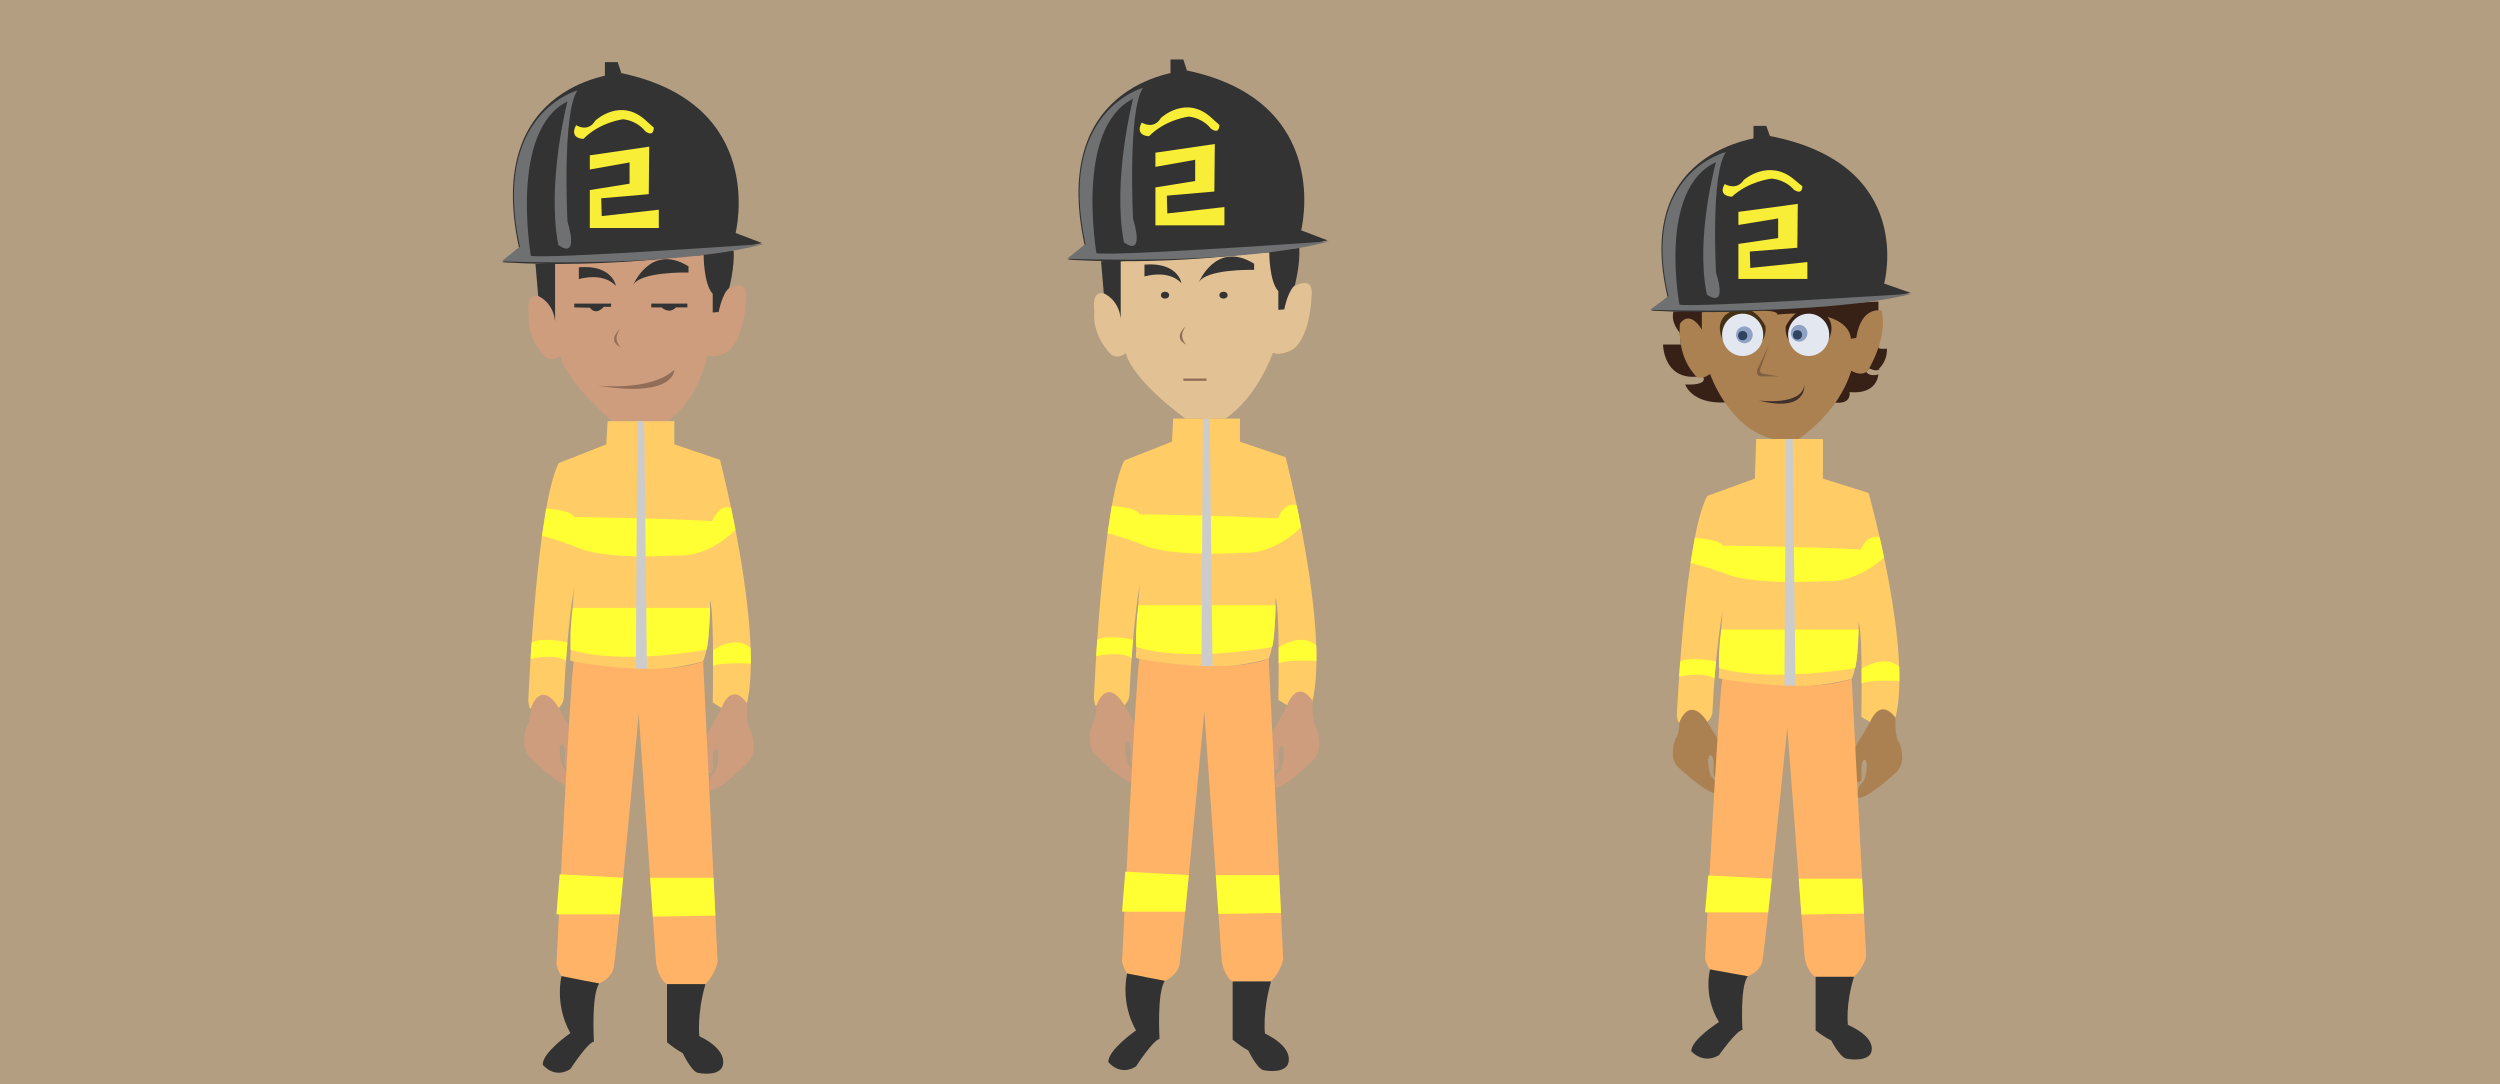<?xml version="1.0" encoding="utf-8"?>
<!-- Generator: Adobe Illustrator 16.0.0, SVG Export Plug-In . SVG Version: 6.00 Build 0)  -->
<!DOCTYPE svg PUBLIC "-//W3C//DTD SVG 1.1//EN" "http://www.w3.org/Graphics/SVG/1.1/DTD/svg11.dtd">
<svg version="1.1" id="Layer_1" xmlns="http://www.w3.org/2000/svg" xmlns:xlink="http://www.w3.org/1999/xlink" x="0px" y="0px"
	 width="684px" height="296.641px" viewBox="0 0 684 296.641" enable-background="new 0 0 684 296.641" xml:space="preserve">
<rect x="-150.5" y="-141.18" fill="#B39E82" enable-background="new    " width="1063" height="596"/>
<g>
	<g>
		<path fill="#CE9D7D" d="M151.917,70.833l40.575-2.972l3.759,16.388l2.839-5.061c0,0,5.828-3.689,4.995,2.728
			c0,0-0.25,10.083-4.667,14.083c0,0-3.167,2.25-5.917,1.25c0,0-2.083,12-11,18h-14.917c0,0-12.083-10-14.333-17.917
			c0,0-2.833,2.5-4.917-0.667c0,0-4.334-4.583-3.667-10.833c0,0-1-5.667,2.583-4.833L151.917,70.833z"/>
		<path fill="#333333" d="M146.5,72.207L147.25,81c0,0,4,1.5,4.625,6.875V72.207l40.642-2.44c0,0-0.017,7.983,2.483,10.608V85.5
			l1.625-0.125c0,0,1-5.233,2.875-6.555c0,0,1.557-5.83,1.216-10.263L146.5,72.207z"/>
		<g id="cap">
			<path fill="#333333" d="M137.5,71.75c0,0,35.25,2.75,71-5.25l-7.25-2.75c0,0,9-35.25-31.25-43.75c0,0-38,2-28,47.75L137.5,71.75z
				"/>
			<path fill="#6F7071" d="M158,24.75c0,0-23.75,6.25-15.75,42.75l-5,4c0,0,46.75,2,71.75-4.75c0,0-58.738,4.141-63.75,3.25
				c0,0-6-34.25,10-42.25c0,0-5.75,22.25-2.5,39.25c0,0,5.79,4.799,2.5-6.5C155.25,60.5,153.75,30.75,158,24.75z"/>
			<path fill="#F8ED37" d="M157.625,34.25c0,0,3.25,2.125,5.25-1.25c0,0,6.875-6.5,13.875,0l2.125,1.91c0,0,0.125,2.84-2.375,0.965
				c0,0-1.875-2.75-6-3.25c0,0-6.339,0.755-10.875,5.375C159.625,38,155.625,38,157.625,34.25z"/>
			<polygon fill="#F8ED37" points="161.375,42.5 161.375,46.375 172.25,44.438 172.25,50.25 161.375,52 161.375,62.375 
				180.25,62.375 180.25,57.375 164.625,59.125 164.5,54.25 177.5,53.125 177.625,40.125 			"/>
			<polygon fill="#333333" points="165.5,21.667 165.5,17 169,17 170,20 			"/>
		</g>
		<path fill="#333333" d="M173.125,78.216c0,0,4.727-11.878,15.25-5.341v1.689C188.375,74.564,174.75,74.183,173.125,78.216z"/>
		<path fill="#333333" d="M168.5,78.216c0,0-0.875-5.841-10.125-5.091v3.25C158.375,76.375,164.875,74.308,168.5,78.216z"/>
		<path fill="#333333" d="M157.125,83.063h10.063v0.875h-2c0,0-2,2.563-3.813,0.25l-4.25-0.079V83.063L157.125,83.063z"/>
		<path fill="#333333" d="M178.188,83.063v1.046H181c0,0,2.063,1.982,3.938,0h3.125v-1.046H178.188z"/>
		<path fill="#916C57" enable-background="new    " d="M169.813,89.82c0,0-2.521,2.667,0,5.167
			C169.813,94.987,165.792,93.487,169.813,89.82z"/>
		<path fill="#916C57" enable-background="new    " d="M163.438,105.487c0,0,14.729,1.667,21.063-4.333
			C184.5,101.154,184.875,108.987,163.438,105.487z"/>
	</g>
	<path fill="#CE9D7D" enable-background="new    " d="M152.205,192.372c0,0-2.511-7.492-6.964-1.271c0,0,0.351,5.805-1.051,7.471
		c0,0-1.985,5.167,0.431,8.25c0,0,7.91,8.166,10.747,8.083c0,0,1.337-2.334-1.497-5.167c0,0-1.417-4.416-0.417-6.083
		c0,0,1.5-0.833,1.083,4.417c0,0-0.25,3.5,1.917,1.5c0,0,1.743-6.833-1.087-11.5C155.367,198.071,152.749,193.603,152.205,192.372z"
		/>
	<g>
		<path fill="#FFCC66" enable-background="new    " d="M166.25,115.249h18.25v6.321l12.5,4.25c0,0,12.333,47.5,7.167,67.5
			c0,0-3.667-6-6.167,0.75l-3-1.875c0,0,0.5-24.75-0.75-28c0,0,0.25,11.625-1.875,16.75c0,0-19.375,5.875-36.375-0.25
			c0,0,0.75-18.125,1.125-20.25c0,0-2,10.625-2.875,30.625c0,0-0.146,1.417-1.365,2.632c0,0-4.177-7.757-7.427-0.507
			c0,0-0.506,2.25-0.92-1.5c0,0,2.211-53.125,8.336-65l13-5.125L166.25,115.249z"/>
		<path fill="#FFFF33" enable-background="new    " d="M149.446,139.16c0,0,6.679,0.285,7.679,2.285c0,0,22.25,0.25,37.75,1.125
			c0,0,1.652-4.718,5.152-3.593l1.207,5.995c0,0-7.234,7.598-15.984,6.973c0,0-20.625,1.5-28.125-2.5c0,0-7.976-2.88-8.851-2.755
			L149.446,139.16z"/>
		<path fill="#FFFF33" d="M156.685,166.311h37.568c0,0-0.253,9.79-0.97,11.449c0,0-22.949,4.356-37.158,0
			C156.126,177.76,155.787,173.219,156.685,166.311z"/>
		<path fill="#FFFF33" d="M195.083,177.901c0,0,6.151-4.417,10.284-0.583c0,0,0.091,2.587,0.061,4.251c0,0-7.815-0.499-10.33,0.667
			C195.098,182.236,195.118,180.648,195.083,177.901z"/>
		<path fill="#FFFF33" d="M145.16,180.247c0,0,7.02-1.58,9.68,0.58l0.407-5.074c0,0-6.75-1.567-9.79,0L145.16,180.247z"/>
	</g>
	<path fill="#CCCCCC" enable-background="new    " d="M174.353,115.249l-0.384,68.066c0,0,1.781,0.761,3.031,0l-0.75-68.066H174.353
		z"/>
	<path fill="#CE9D7D" enable-background="new    " d="M197.416,193.705c0,0,2.511-7.492,6.964-1.271c0,0-0.351,5.805,1.051,7.471
		c0,0,1.985,5.167-0.431,8.25c0,0-7.91,8.166-10.747,8.083c0,0-1.337-2.334,1.497-5.167c0,0,1.417-4.416,0.417-6.083
		c0,0-1.5-0.833-1.083,4.417c0,0,0.25,3.5-1.917,1.5c0,0-1.743-6.833,1.087-11.5C194.253,199.404,196.871,194.936,197.416,193.705z"
		/>
	<path fill="#FFB366" enable-background="new    " d="M174.754,195.32c0,0-5.396,58.241-6.583,67.49
		c-0.06,0.466-0.145,0.804-0.146,1.01c-0.025,6.5-13.775,9.75-15.775,0c0,0,3.72-78.074,4.735-82.787c0,0,23.788,4.499,35.39-0.088
		l3.958,82.209c0,0-0.414,3.045-3.333,6.105h-10.5c0,0-2.333-1.106-3-5.939L174.754,195.32z"/>
	<polygon fill="#FFFF33" points="153.125,239.206 170.507,240.154 169.521,250.154 152.25,250.154 	"/>
	<polygon fill="#FFFF33" points="177.883,240.154 195.226,240.154 195.725,250.509 178.625,250.794 	"/>
	<path fill="#323232" enable-background="new    " d="M153.63,267.054c0,0-2.004,7.767,2.433,15.6c0,0-7.73,5.334-7.563,8.667
		c0,0,3.126,3.999,7.563,1.166c0,0,4.77-7.334,6.437-7.5c0,0-0.777-12.66,1.445-15.913
		C163.945,269.074,156.26,267.622,153.63,267.054z"/>
	<path fill="#323232" enable-background="new    " d="M182.5,269.26v15.895c0,0,2,1.749,4.304,3c0,0,2.196,4.695,4.03,5.348
		c0,0,5,1.152,6.667-1.348c0,0,2.667-4.334-6.167-8.667c0,0-0.698-5.955,1.667-14.228H182.5z"/>
</g>
<g>
	<path fill="#E2C294" d="M306.667,70.108l40.575-2.972l3.759,16.388l2.839-5.061c0,0,5.828-3.689,4.995,2.728
		c0,0-0.25,10.083-4.667,14.083c0,0-3.167,2.25-5.917,1.25c0,0-4.083,12-13,18h-10.917c0,0-14.083-10-16.333-17.917
		c0,0-2.833,2.5-4.917-0.667c0,0-4.334-4.583-3.667-10.833c0,0-1-5.667,2.583-4.833L306.667,70.108z"/>
	<path fill="#333333" d="M301.25,71.482l0.75,8.793c0,0,4,1.5,4.625,6.875V71.482l40.643-2.44c0,0-0.018,7.983,2.482,10.608v5.125
		l1.625-0.125c0,0,1-5.233,2.875-6.555c0,0,1.557-5.83,1.216-10.263L301.25,71.482z"/>
	<path fill="#333333" d="M292.25,71.025c0,0,35.25,2.75,71-5.25l-7.25-2.75c0,0,9-35.25-31.25-43.75c0,0-38,2-28,47.75
		L292.25,71.025z"/>
	<path fill="#6F7071" d="M312.75,24.025c0,0-23.75,6.25-15.75,42.75l-5,4c0,0,46.75,2,71.75-4.75c0,0-58.738,4.141-63.75,3.25
		c0,0-6-34.25,10-42.25c0,0-5.75,22.25-2.5,39.25c0,0,5.79,4.799,2.5-6.5C310,59.775,308.5,30.025,312.75,24.025z"/>
	<path fill="#F8ED37" d="M312.375,33.525c0,0,3.25,2.125,5.25-1.25c0,0,6.875-6.5,13.875,0l2.125,1.91c0,0,0.125,2.84-2.375,0.965
		c0,0-1.875-2.75-6-3.25c0,0-6.339,0.755-10.875,5.375C314.375,37.275,310.375,37.275,312.375,33.525z"/>
	<polygon fill="#F8ED37" points="316.125,41.775 316.125,45.65 327,43.714 327,49.525 316.125,51.275 316.125,61.65 335,61.65 
		335,56.65 319.375,58.4 319.25,53.525 332.25,52.4 332.375,39.4 	"/>
	<polygon fill="#333333" points="320.25,20.942 320.25,16.275 323.75,16.275 324.75,19.275 	"/>
	<path fill="#333333" d="M327.875,77.491c0,0,4.727-11.878,15.25-5.341v1.689C343.125,73.84,329.5,73.459,327.875,77.491z"/>
	<path fill="#333333" d="M323.25,77.491c0,0-0.875-5.841-10.125-5.091v3.25C313.125,75.65,319.625,73.584,323.25,77.491z"/>
	<path fill="#916C57" enable-background="new    " d="M324.563,89.095c0,0-2.521,2.667,0,5.167
		C324.563,94.262,320.541,92.762,324.563,89.095z"/>
	<path fill="#CE9D7D" enable-background="new    " d="M306.955,191.647c0,0-2.512-7.492-6.965-1.271c0,0,0.352,5.805-1.051,7.471
		c0,0-1.986,5.167,0.431,8.25c0,0,7.909,8.166,10.747,8.083c0,0,1.336-2.334-1.497-5.167c0,0-1.417-4.416-0.417-6.083
		c0,0,1.5-0.833,1.084,4.417c0,0-0.25,3.5,1.916,1.5c0,0,1.744-6.833-1.086-11.5C310.117,197.346,307.499,192.879,306.955,191.647z"
		/>
	<g>
		<path fill="#FFCC66" enable-background="new    " d="M321,114.524h18.25v6.321l12.5,4.25c0,0,12.333,47.5,7.166,67.5
			c0,0-3.666-6-6.166,0.75l-3-1.875c0,0,0.5-24.75-0.75-28c0,0,0.25,11.625-1.875,16.75c0,0-19.375,5.875-36.375-0.25
			c0,0,0.75-18.125,1.125-20.25c0,0-2,10.625-2.875,30.625c0,0-0.146,1.417-1.365,2.632c0,0-4.176-7.757-7.426-0.507
			c0,0-0.507,2.25-0.92-1.5c0,0,2.211-53.125,8.336-65l13-5.125L321,114.524z"/>
		<path fill="#FFFF33" enable-background="new    " d="M304.196,138.435c0,0,6.679,0.285,7.679,2.285c0,0,22.25,0.25,37.75,1.125
			c0,0,1.652-4.718,5.152-3.593l1.207,5.995c0,0-7.234,7.598-15.984,6.973c0,0-20.625,1.5-28.125-2.5c0,0-7.977-2.88-8.852-2.755
			L304.196,138.435z"/>
		<path fill="#FFFF33" d="M311.436,165.587h37.568c0,0-0.254,9.79-0.971,11.449c0,0-22.948,4.356-37.157,0
			C310.876,177.036,310.537,172.494,311.436,165.587z"/>
		<path fill="#FFFF33" d="M349.834,177.177c0,0,6.15-4.417,10.283-0.583c0,0,0.091,2.587,0.061,4.251c0,0-7.814-0.499-10.33,0.667
			C349.848,181.511,349.868,179.924,349.834,177.177z"/>
		<path fill="#FFFF33" d="M299.91,179.522c0,0,7.02-1.58,9.68,0.58l0.406-5.074c0,0-6.75-1.567-9.789,0L299.91,179.522z"/>
	</g>
	<path fill="#CCCCCC" enable-background="new    " d="M329.103,114.524l-0.384,68.066c0,0,1.781,0.761,3.031,0L331,114.524H329.103z
		"/>
	<path fill="#CE9D7D" enable-background="new    " d="M352.166,192.98c0,0,2.51-7.492,6.964-1.271c0,0-0.351,5.805,1.052,7.471
		c0,0,1.984,5.167-0.432,8.25c0,0-7.91,8.166-10.746,8.083c0,0-1.338-2.334,1.496-5.167c0,0,1.416-4.416,0.416-6.083
		c0,0-1.499-0.833-1.082,4.417c0,0,0.249,3.5-1.918,1.5c0,0-1.742-6.833,1.088-11.5C349.004,198.679,351.621,194.212,352.166,192.98
		z"/>
	<path fill="#FFB366" enable-background="new    " d="M329.504,194.595c0,0-5.396,58.241-6.582,67.49
		c-0.061,0.466-0.146,0.804-0.146,1.01c-0.025,6.5-13.775,9.75-15.775,0c0,0,3.72-78.074,4.734-82.787
		c0,0,23.789,4.499,35.391-0.088l3.959,82.209c0,0-0.414,3.045-3.334,6.105h-10.5c0,0-2.334-1.106-3-5.939L329.504,194.595z"/>
	<polygon fill="#FFFF33" points="307.875,238.481 325.258,239.429 324.271,249.429 307,249.429 	"/>
	<polygon fill="#FFFF33" points="332.633,239.429 349.977,239.429 350.475,249.784 333.375,250.069 	"/>
	<path fill="#323232" enable-background="new    " d="M308.38,266.33c0,0-2.004,7.767,2.433,15.6c0,0-7.729,5.334-7.563,8.667
		c0,0,3.126,3.999,7.563,1.166c0,0,4.771-7.334,6.438-7.5c0,0-0.777-12.66,1.445-15.913
		C318.695,268.349,311.01,266.897,308.38,266.33z"/>
	<path fill="#323232" enable-background="new    " d="M337.25,268.535v15.895c0,0,2,1.749,4.304,3c0,0,2.196,4.695,4.03,5.348
		c0,0,4.999,1.152,6.666-1.348c0,0,2.667-4.334-6.166-8.667c0,0-0.699-5.955,1.666-14.228H337.25z"/>
	<ellipse fill="#333333" cx="318.75" cy="80.758" rx="1.125" ry="0.938"/>
	<ellipse fill="#333333" cx="334.75" cy="80.758" rx="1.125" ry="0.938"/>
	<rect x="323.775" y="103.57" fill="#916C57" width="6.327" height="0.625"/>
</g>
<g>
	<polygon fill="#333333" points="479.75,38.744 479.75,34.437 483.25,34.437 484.25,37.206 	"/>
	<path fill="#AC8151" enable-background="new    " d="M466.455,196.297c0,0-2.512-6.915-6.965-1.174c0,0,0.352,5.357-1.051,6.896
		c0,0-1.986,4.769,0.431,7.614c0,0,7.909,7.537,10.747,7.46c0,0,1.336-2.153-1.497-4.769c0,0-1.417-4.075-0.417-5.613
		c0,0,1.5-0.771,1.084,4.075c0,0-0.25,3.23,1.916,1.385c0,0,1.744-6.306-1.086-10.615
		C469.617,201.555,466.999,197.434,466.455,196.297z"/>
	<g>
		<path fill="#FFCC66" enable-background="new    " d="M480.5,120.116h18.25v10.834l12.5,3.922c0,0,12.333,43.84,7.166,62.299
			c0,0-3.666-5.537-6.166,0.692l-3-1.73c0,0,0.5-22.844-0.75-25.843c0,0,0.25,10.729-1.875,15.459c0,0-19.375,5.423-36.375-0.23
			c0,0,0.75-16.729,1.125-18.69c0,0-2,9.808-2.875,28.266c0,0-0.146,1.308-1.365,2.43c0,0-4.176-7.159-7.426-0.468
			c0,0-0.507,2.076-0.92-1.385c0,0,2.211-49.032,8.336-59.992l13-4.729L480.5,120.116z"/>
		<path fill="#FFFF33" enable-background="new    " d="M463.696,147.184c0,0,6.679,0.264,7.679,2.109c0,0,22.25,0.231,37.75,1.038
			c0,0,1.652-4.354,5.152-3.315l1.207,5.532c0,0-7.234,7.013-15.984,6.436c0,0-20.625,1.385-28.125-2.307
			c0,0-7.977-2.659-8.852-2.544L463.696,147.184z"/>
		<path fill="#FFFF33" d="M470.936,172.244h37.568c0,0-0.254,9.036-0.971,10.566c0,0-22.948,4.021-37.157,0
			C470.376,182.81,470.037,178.62,470.936,172.244z"/>
		<path fill="#FFFF33" d="M509.334,182.941c0,0,6.15-4.077,10.283-0.539c0,0,0.091,2.388,0.061,3.925c0,0-7.814-0.461-10.33,0.615
			C509.348,186.942,509.368,185.476,509.334,182.941z"/>
		<path fill="#FFFF33" d="M459.41,185.105c0,0,7.02-1.458,9.68,0.536l0.406-4.684c0,0-6.75-1.446-9.789,0L459.41,185.105z"/>
	</g>
	<path fill="#CCCCCC" enable-background="new    " d="M488.603,120.116l-0.384,67.822c0,0,1.781,0.701,3.031,0l-0.75-67.822H488.603
		z"/>
	<path fill="#AC8151" enable-background="new    " d="M511.666,197.527c0,0,2.51-6.914,6.964-1.174c0,0-0.351,5.356,1.052,6.895
		c0,0,1.984,4.77-0.432,7.615c0,0-7.91,7.535-10.746,7.46c0,0-1.338-2.155,1.496-4.769c0,0,1.416-4.076,0.416-5.615
		c0,0-1.499-0.768-1.082,4.077c0,0,0.249,3.23-1.918,1.384c0,0-1.742-6.306,1.088-10.613
		C508.504,202.787,511.121,198.664,511.666,197.527z"/>
	<path fill="#FFB366" enable-background="new    " d="M489.004,199.017c0,0-5.396,53.754-6.582,62.29
		c-0.061,0.43-0.146,0.742-0.146,0.933c-0.025,5.999-13.775,8.999-15.775,0c0,0,3.72-72.06,4.734-76.409
		c0,0,23.789,4.153,35.391-0.081l3.959,75.875c0,0-0.414,2.811-3.334,5.635h-10.5c0,0-2.334-1.021-3-5.481L489.004,199.017z"/>
	<polygon fill="#FFFF33" points="467.375,239.522 484.758,240.397 483.771,249.627 466.5,249.627 	"/>
	<polygon fill="#FFFF33" points="492.133,240.397 509.477,240.397 509.975,249.953 492.875,250.216 	"/>
	<path fill="#323232" enable-background="new    " d="M467.88,265.225c0,0-2.004,7.168,2.433,14.397c0,0-7.729,4.922-7.563,7.998
		c0,0,3.126,3.692,7.563,1.077c0,0,4.771-6.769,6.438-6.922c0,0-0.777-11.685,1.445-14.688
		C478.195,267.088,470.51,265.749,467.88,265.225z"/>
	<path fill="#323232" enable-background="new    " d="M496.75,267.26v14.67c0,0,2,1.614,4.304,2.77c0,0,2.196,4.333,4.03,4.937
		c0,0,4.999,1.063,6.666-1.245c0,0,2.667-4-6.166-7.999c0,0-0.699-5.496,1.666-13.132H496.75z"/>
	<path fill="#372117" enable-background="new    " d="M457.871,85.251c0,0-1.02,2.445,1.68,5.757l0.328,3.26H455
		c0,0,0.07,9.536,9.191,8.794c0,0,1.059-0.289,1.84,0.204c0,0,1.406,2.18-4.969,1.93c0,0,1.686,5.329,10.874,4.915l30.226,0.023
		c0,0,4.234,0.746,3.9-2.875c0,0,7.063,1.134,7.875-4.839c0,0-2.244,0.809-3.341-0.645l0.805-1.001c0,0,1.599,0.86,2.536,0.422
		s0-0.188,0-0.188s2.5-2,2.313-5.625c0,0-2.094,0.239-2.328-0.255l0.016-12.62L457.871,85.251z"/>
	<path fill="#AC8151" enable-background="new    " d="M465.625,85.389v4.806c0,0-3.125-5.625-6-1.625c0,0-1,8.125,3.875,13.75
		c0,0,1.125,2.375,4.375,0c0,0,5.063,14.921,17.25,17.796h6.906c0,0,10.844-6.796,14.469-18.671c0,0,2.75,1.75,4.5,0
		c0,0,5.5-8.53,3.875-16.453c0,0-5.625-1.547-7,7.453l-1.5,0.25c0,0,0.5-8.625-20.125-6.625c0,0,0.565-0.965-3.813-1.078
		L465.625,85.389z"/>
	<path fill="#433015" enable-background="new    " d="M471.307,92.89c0,0-2.056-3.736,0.61-6.57c0,0,6.291-5.708,11.083,2.792
		c0,0,0.5,1.869-0.828,4.192L471.307,92.89z"/>
	<ellipse fill="#E3E7F0" enable-background="new    " cx="476.791" cy="91.612" rx="5.625" ry="5.792"/>
	<ellipse fill="#8FA1C4" enable-background="new    " cx="477.273" cy="91.612" rx="2.273" ry="2.304"/>
	<ellipse fill="#304360" enable-background="new    " cx="476.805" cy="91.826" rx="1.253" ry="1.27"/>
	<path fill="#372117" enable-background="new    " d="M500.336,92.89c0,0,2.056-3.736-0.61-6.57c0,0-6.291-5.708-11.083,2.792
		c0,0-0.5,1.869,0.828,4.192L500.336,92.89z"/>
	<ellipse fill="#E3E7F0" enable-background="new    " cx="494.852" cy="91.612" rx="5.625" ry="5.792"/>
	<ellipse fill="#8FA1C4" enable-background="new    " cx="492.244" cy="91.178" rx="2.273" ry="2.304"/>
	<ellipse fill="#304360" enable-background="new    " cx="491.786" cy="91.612" rx="1.253" ry="1.27"/>
	<g id="cap_1_">
		<path fill="#333333" d="M451.75,84.968c0,0,35.25,2.539,71-4.845l-7.25-2.539c0,0,9-32.533-31.25-40.378c0,0-38,1.846-28,44.071
			L451.75,84.968z"/>
		<path fill="#6F7071" d="M472.25,41.59c0,0-23.75,5.769-15.75,39.457l-5,3.691c0,0,46.75,1.846,71.75-4.383
			c0,0-58.738,3.821-63.75,2.999c0,0-6-31.611,10-38.994c0,0-5.75,20.536-2.5,36.226c0,0,5.79,4.429,2.5-5.999
			C469.5,74.585,468,47.128,472.25,41.59z"/>
		<path fill="#F8ED37" d="M471.875,50.357c0,0,3.25,1.962,5.25-1.153c0,0,6.875-6,13.875,0l2.125,1.763c0,0,0.125,2.622-2.375,0.89
			c0,0-1.875-2.537-6-3c0,0-6.339,0.698-10.875,4.962C473.875,53.819,469.875,53.819,471.875,50.357z"/>
		<polygon fill="#F8ED37" points="475.625,57.972 475.625,61.549 486.5,59.761 486.5,65.125 475.625,66.74 475.625,76.315 
			494.5,76.315 494.5,71.701 478.875,73.316 478.75,68.817 491.75,67.778 491.875,55.78 		"/>
	</g>
	<path fill="#422E2D" enable-background="new    " d="M481.167,109.57c0,0,11.834,1.583,12.5-4.25
		C493.667,105.32,494.584,112.987,481.167,109.57z"/>
	<path fill="#7F6044" d="M484,94.32l-3.188,6.75c0,0-0.625,1.938,1.125,1.938h4.875l-4.75-0.813c0,0-0.896-0.5-0.375-1.438
		L484,94.32z"/>
</g>
</svg>

